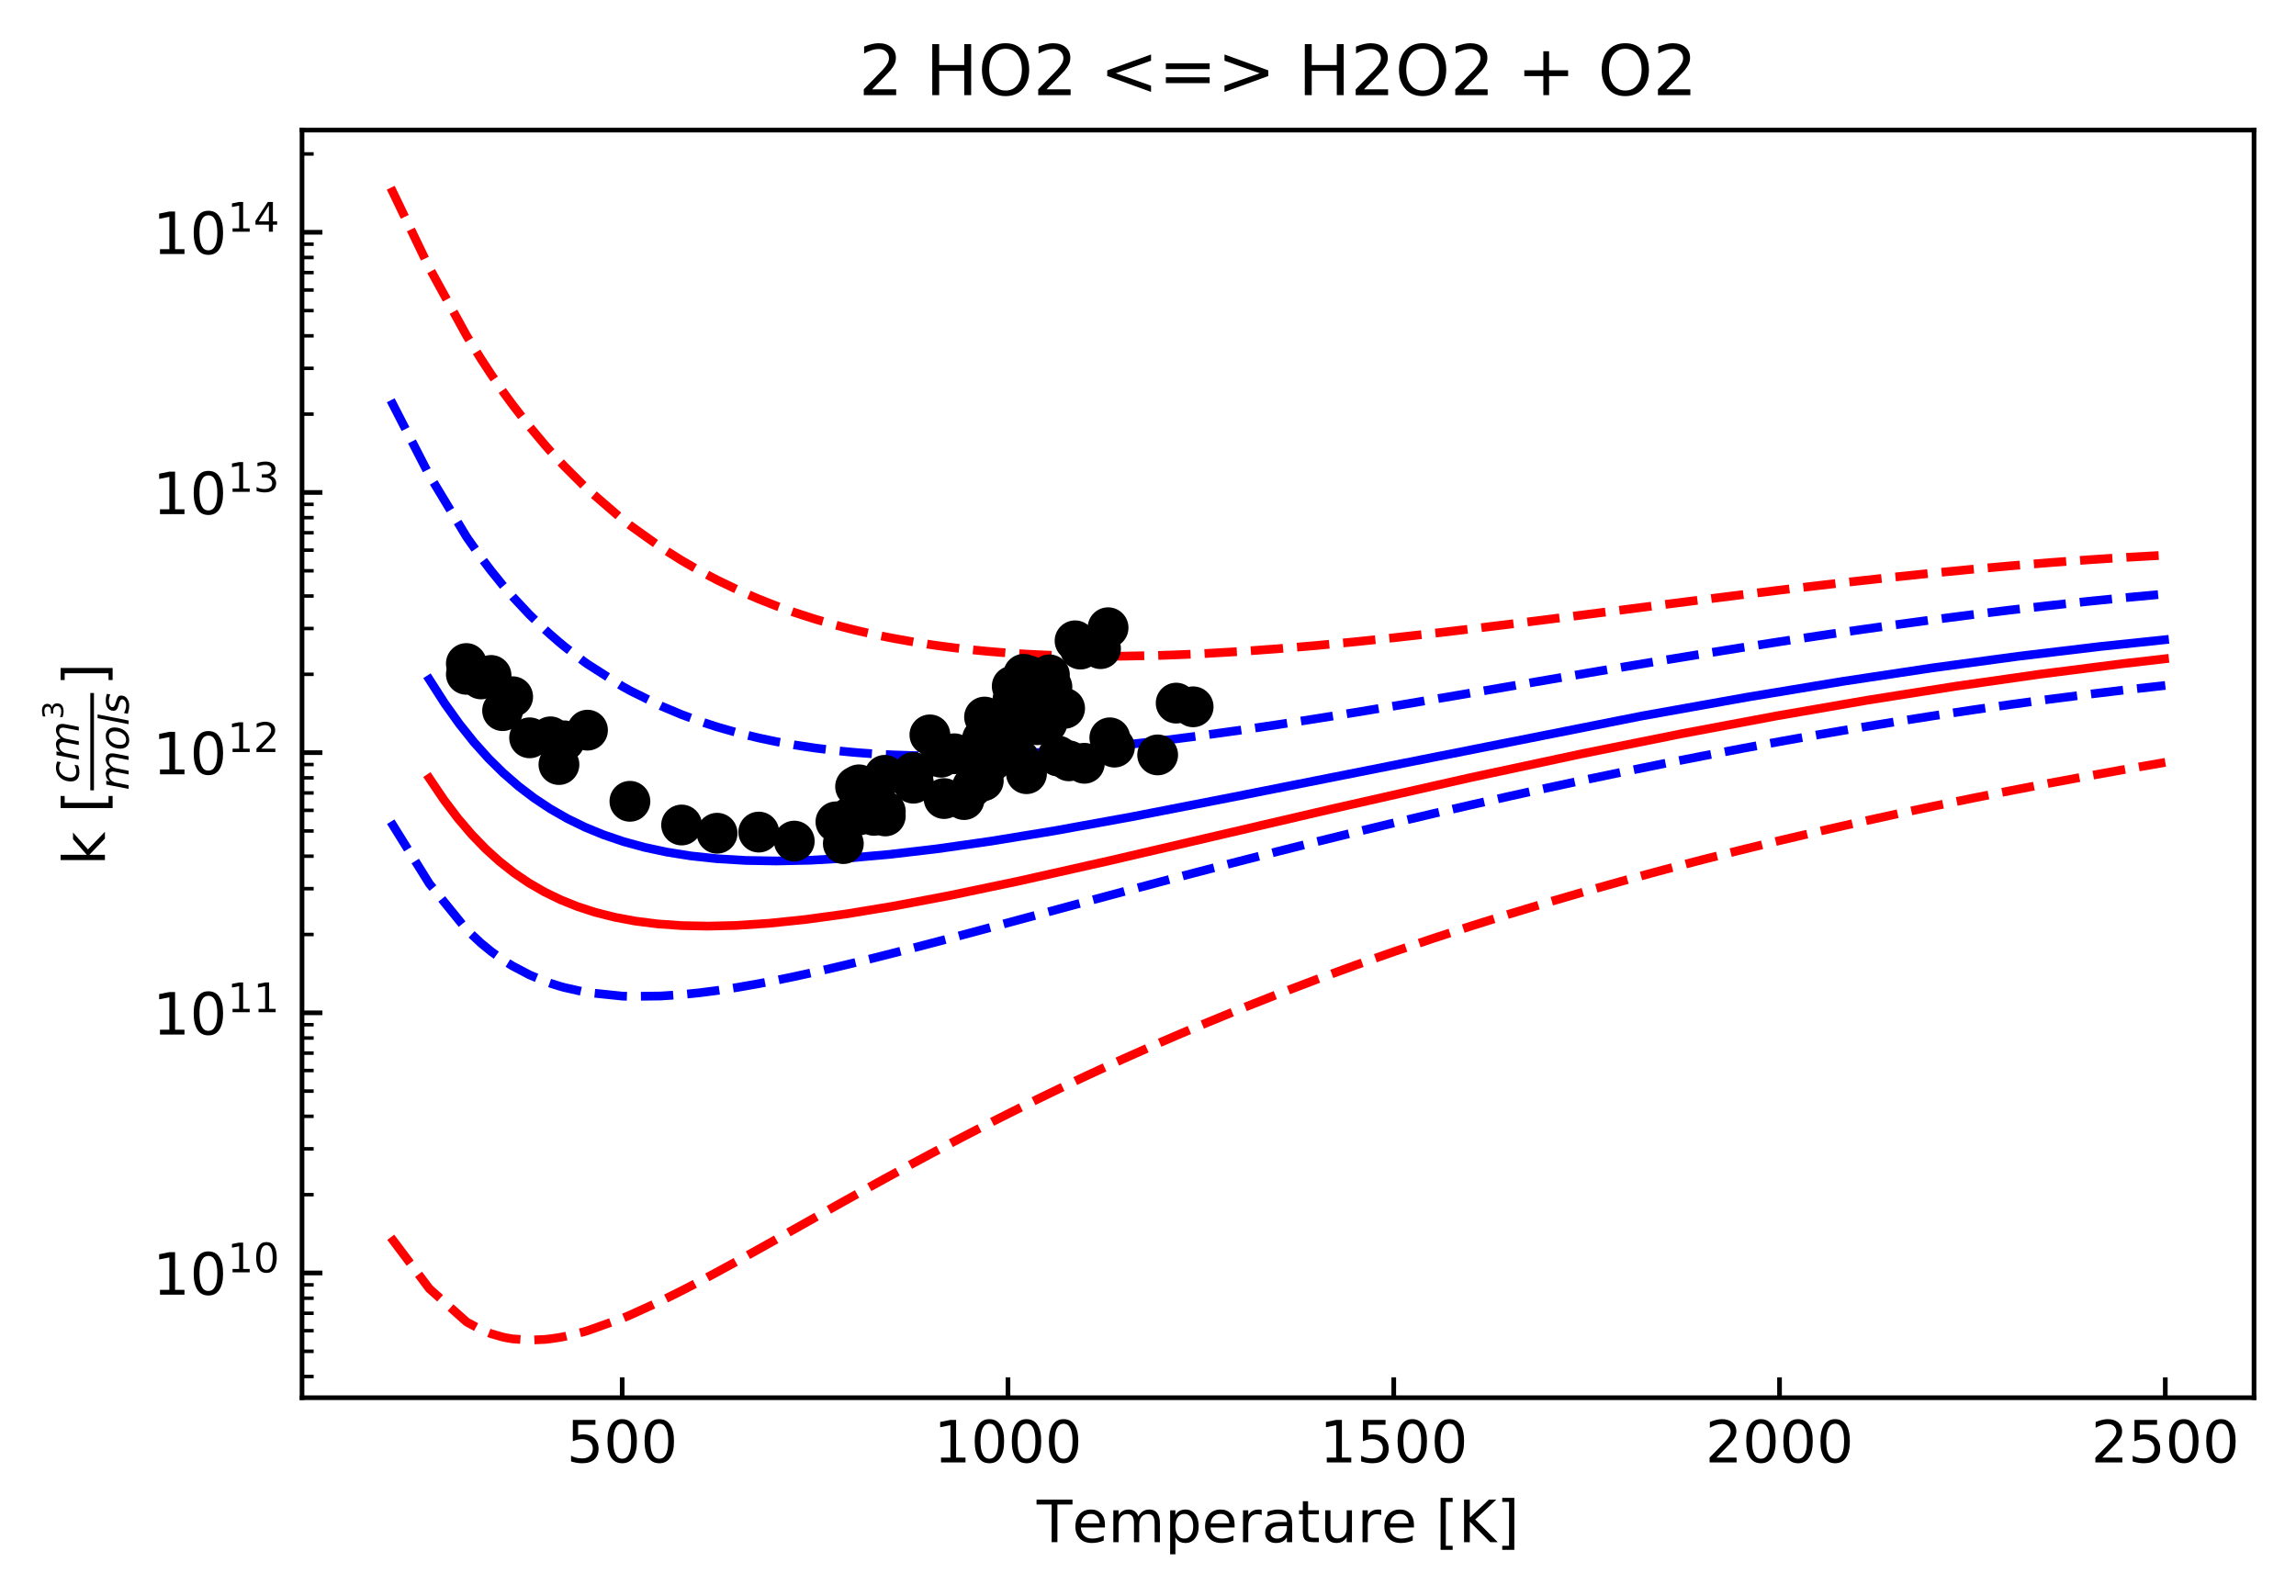 <?xml version="1.0" encoding="utf-8" standalone="no"?>
<!DOCTYPE svg PUBLIC "-//W3C//DTD SVG 1.1//EN"
  "http://www.w3.org/Graphics/SVG/1.1/DTD/svg11.dtd">
<!-- Created with matplotlib (https://matplotlib.org/) -->
<svg height="273.814pt" version="1.1" viewBox="0 0 393.8 273.814" width="393.8pt" xmlns="http://www.w3.org/2000/svg" xmlns:xlink="http://www.w3.org/1999/xlink">
 <defs>
  <style type="text/css">
*{stroke-linecap:butt;stroke-linejoin:round;}
  </style>
 </defs>
 <g id="figure_1">
  <g id="patch_1">
   <path d="M 0 273.814 
L 393.8 273.814 
L 393.8 0 
L 0 0 
z
" style="fill:#ffffff;"/>
  </g>
  <g id="axes_1">
   <g id="patch_2">
    <path d="M 51.8 239.758 
L 386.6 239.758 
L 386.6 22.318 
L 51.8 22.318 
z
" style="fill:#ffffff;"/>
   </g>
   <g id="matplotlib.axis_1">
    <g id="xtick_1">
     <g id="line2d_1">
      <defs>
       <path d="M 0 0 
L 0 -3.5 
" id="m69346025e3" style="stroke:#000000;stroke-width:0.8;"/>
      </defs>
      <g>
       <use style="stroke:#000000;stroke-width:0.8;" x="106.718" xlink:href="#m69346025e3" y="239.758"/>
      </g>
     </g>
     <g id="text_1">
      <!-- 500 -->
      <defs>
       <path d="M 10.797 72.906 
L 49.516 72.906 
L 49.516 64.594 
L 19.828 64.594 
L 19.828 46.734 
Q 21.969 47.469 24.109 47.828 
Q 26.266 48.188 28.422 48.188 
Q 40.625 48.188 47.75 41.5 
Q 54.891 34.812 54.891 23.391 
Q 54.891 11.625 47.562 5.094 
Q 40.234 -1.422 26.906 -1.422 
Q 22.312 -1.422 17.547 -0.641 
Q 12.797 0.141 7.719 1.703 
L 7.719 11.625 
Q 12.109 9.234 16.797 8.062 
Q 21.484 6.891 26.703 6.891 
Q 35.156 6.891 40.078 11.328 
Q 45.016 15.766 45.016 23.391 
Q 45.016 31 40.078 35.438 
Q 35.156 39.891 26.703 39.891 
Q 22.75 39.891 18.812 39.016 
Q 14.891 38.141 10.797 36.281 
z
" id="DejaVuSans-53"/>
       <path d="M 31.781 66.406 
Q 24.172 66.406 20.328 58.906 
Q 16.5 51.422 16.5 36.375 
Q 16.5 21.391 20.328 13.891 
Q 24.172 6.391 31.781 6.391 
Q 39.453 6.391 43.281 13.891 
Q 47.125 21.391 47.125 36.375 
Q 47.125 51.422 43.281 58.906 
Q 39.453 66.406 31.781 66.406 
z
M 31.781 74.219 
Q 44.047 74.219 50.516 64.516 
Q 56.984 54.828 56.984 36.375 
Q 56.984 17.969 50.516 8.266 
Q 44.047 -1.422 31.781 -1.422 
Q 19.531 -1.422 13.062 8.266 
Q 6.594 17.969 6.594 36.375 
Q 6.594 54.828 13.062 64.516 
Q 19.531 74.219 31.781 74.219 
z
" id="DejaVuSans-48"/>
      </defs>
      <g transform="translate(97.174 250.857)scale(0.1 -0.1)">
       <use xlink:href="#DejaVuSans-53"/>
       <use x="63.623" xlink:href="#DejaVuSans-48"/>
       <use x="127.246" xlink:href="#DejaVuSans-48"/>
      </g>
     </g>
    </g>
    <g id="xtick_2">
     <g id="line2d_2">
      <g>
       <use style="stroke:#000000;stroke-width:0.8;" x="172.884" xlink:href="#m69346025e3" y="239.758"/>
      </g>
     </g>
     <g id="text_2">
      <!-- 1000 -->
      <defs>
       <path d="M 12.406 8.297 
L 28.516 8.297 
L 28.516 63.922 
L 10.984 60.406 
L 10.984 69.391 
L 28.422 72.906 
L 38.281 72.906 
L 38.281 8.297 
L 54.391 8.297 
L 54.391 0 
L 12.406 0 
z
" id="DejaVuSans-49"/>
      </defs>
      <g transform="translate(160.159 250.857)scale(0.1 -0.1)">
       <use xlink:href="#DejaVuSans-49"/>
       <use x="63.623" xlink:href="#DejaVuSans-48"/>
       <use x="127.246" xlink:href="#DejaVuSans-48"/>
       <use x="190.869" xlink:href="#DejaVuSans-48"/>
      </g>
     </g>
    </g>
    <g id="xtick_3">
     <g id="line2d_3">
      <g>
       <use style="stroke:#000000;stroke-width:0.8;" x="239.05" xlink:href="#m69346025e3" y="239.758"/>
      </g>
     </g>
     <g id="text_3">
      <!-- 1500 -->
      <g transform="translate(226.325 250.857)scale(0.1 -0.1)">
       <use xlink:href="#DejaVuSans-49"/>
       <use x="63.623" xlink:href="#DejaVuSans-53"/>
       <use x="127.246" xlink:href="#DejaVuSans-48"/>
       <use x="190.869" xlink:href="#DejaVuSans-48"/>
      </g>
     </g>
    </g>
    <g id="xtick_4">
     <g id="line2d_4">
      <g>
       <use style="stroke:#000000;stroke-width:0.8;" x="305.216" xlink:href="#m69346025e3" y="239.758"/>
      </g>
     </g>
     <g id="text_4">
      <!-- 2000 -->
      <defs>
       <path d="M 19.188 8.297 
L 53.609 8.297 
L 53.609 0 
L 7.328 0 
L 7.328 8.297 
Q 12.938 14.109 22.625 23.891 
Q 32.328 33.688 34.812 36.531 
Q 39.547 41.844 41.422 45.531 
Q 43.312 49.219 43.312 52.781 
Q 43.312 58.594 39.234 62.25 
Q 35.156 65.922 28.609 65.922 
Q 23.969 65.922 18.812 64.312 
Q 13.672 62.703 7.812 59.422 
L 7.812 69.391 
Q 13.766 71.781 18.938 73 
Q 24.125 74.219 28.422 74.219 
Q 39.75 74.219 46.484 68.547 
Q 53.219 62.891 53.219 53.422 
Q 53.219 48.922 51.531 44.891 
Q 49.859 40.875 45.406 35.406 
Q 44.188 33.984 37.641 27.219 
Q 31.109 20.453 19.188 8.297 
z
" id="DejaVuSans-50"/>
      </defs>
      <g transform="translate(292.491 250.857)scale(0.1 -0.1)">
       <use xlink:href="#DejaVuSans-50"/>
       <use x="63.623" xlink:href="#DejaVuSans-48"/>
       <use x="127.246" xlink:href="#DejaVuSans-48"/>
       <use x="190.869" xlink:href="#DejaVuSans-48"/>
      </g>
     </g>
    </g>
    <g id="xtick_5">
     <g id="line2d_5">
      <g>
       <use style="stroke:#000000;stroke-width:0.8;" x="371.382" xlink:href="#m69346025e3" y="239.758"/>
      </g>
     </g>
     <g id="text_5">
      <!-- 2500 -->
      <g transform="translate(358.657 250.857)scale(0.1 -0.1)">
       <use xlink:href="#DejaVuSans-50"/>
       <use x="63.623" xlink:href="#DejaVuSans-53"/>
       <use x="127.246" xlink:href="#DejaVuSans-48"/>
       <use x="190.869" xlink:href="#DejaVuSans-48"/>
      </g>
     </g>
    </g>
    <g id="text_6">
     <!-- Temperature [K] -->
     <defs>
      <path d="M -0.297 72.906 
L 61.375 72.906 
L 61.375 64.594 
L 35.5 64.594 
L 35.5 0 
L 25.594 0 
L 25.594 64.594 
L -0.297 64.594 
z
" id="DejaVuSans-84"/>
      <path d="M 56.203 29.594 
L 56.203 25.203 
L 14.891 25.203 
Q 15.484 15.922 20.484 11.062 
Q 25.484 6.203 34.422 6.203 
Q 39.594 6.203 44.453 7.469 
Q 49.312 8.734 54.109 11.281 
L 54.109 2.781 
Q 49.266 0.734 44.188 -0.344 
Q 39.109 -1.422 33.891 -1.422 
Q 20.797 -1.422 13.156 6.188 
Q 5.516 13.812 5.516 26.812 
Q 5.516 40.234 12.766 48.109 
Q 20.016 56 32.328 56 
Q 43.359 56 49.781 48.891 
Q 56.203 41.797 56.203 29.594 
z
M 47.219 32.234 
Q 47.125 39.594 43.094 43.984 
Q 39.062 48.391 32.422 48.391 
Q 24.906 48.391 20.391 44.141 
Q 15.875 39.891 15.188 32.172 
z
" id="DejaVuSans-101"/>
      <path d="M 52 44.188 
Q 55.375 50.25 60.062 53.125 
Q 64.75 56 71.094 56 
Q 79.641 56 84.281 50.016 
Q 88.922 44.047 88.922 33.016 
L 88.922 0 
L 79.891 0 
L 79.891 32.719 
Q 79.891 40.578 77.094 44.375 
Q 74.312 48.188 68.609 48.188 
Q 61.625 48.188 57.562 43.547 
Q 53.516 38.922 53.516 30.906 
L 53.516 0 
L 44.484 0 
L 44.484 32.719 
Q 44.484 40.625 41.703 44.406 
Q 38.922 48.188 33.109 48.188 
Q 26.219 48.188 22.156 43.531 
Q 18.109 38.875 18.109 30.906 
L 18.109 0 
L 9.078 0 
L 9.078 54.688 
L 18.109 54.688 
L 18.109 46.188 
Q 21.188 51.219 25.484 53.609 
Q 29.781 56 35.688 56 
Q 41.656 56 45.828 52.969 
Q 50 49.953 52 44.188 
z
" id="DejaVuSans-109"/>
      <path d="M 18.109 8.203 
L 18.109 -20.797 
L 9.078 -20.797 
L 9.078 54.688 
L 18.109 54.688 
L 18.109 46.391 
Q 20.953 51.266 25.266 53.625 
Q 29.594 56 35.594 56 
Q 45.562 56 51.781 48.094 
Q 58.016 40.188 58.016 27.297 
Q 58.016 14.406 51.781 6.484 
Q 45.562 -1.422 35.594 -1.422 
Q 29.594 -1.422 25.266 0.953 
Q 20.953 3.328 18.109 8.203 
z
M 48.688 27.297 
Q 48.688 37.203 44.609 42.844 
Q 40.531 48.484 33.406 48.484 
Q 26.266 48.484 22.188 42.844 
Q 18.109 37.203 18.109 27.297 
Q 18.109 17.391 22.188 11.75 
Q 26.266 6.109 33.406 6.109 
Q 40.531 6.109 44.609 11.75 
Q 48.688 17.391 48.688 27.297 
z
" id="DejaVuSans-112"/>
      <path d="M 41.109 46.297 
Q 39.594 47.172 37.812 47.578 
Q 36.031 48 33.891 48 
Q 26.266 48 22.188 43.047 
Q 18.109 38.094 18.109 28.812 
L 18.109 0 
L 9.078 0 
L 9.078 54.688 
L 18.109 54.688 
L 18.109 46.188 
Q 20.953 51.172 25.484 53.578 
Q 30.031 56 36.531 56 
Q 37.453 56 38.578 55.875 
Q 39.703 55.766 41.062 55.516 
z
" id="DejaVuSans-114"/>
      <path d="M 34.281 27.484 
Q 23.391 27.484 19.188 25 
Q 14.984 22.516 14.984 16.5 
Q 14.984 11.719 18.141 8.906 
Q 21.297 6.109 26.703 6.109 
Q 34.188 6.109 38.703 11.406 
Q 43.219 16.703 43.219 25.484 
L 43.219 27.484 
z
M 52.203 31.203 
L 52.203 0 
L 43.219 0 
L 43.219 8.297 
Q 40.141 3.328 35.547 0.953 
Q 30.953 -1.422 24.312 -1.422 
Q 15.922 -1.422 10.953 3.297 
Q 6 8.016 6 15.922 
Q 6 25.141 12.172 29.828 
Q 18.359 34.516 30.609 34.516 
L 43.219 34.516 
L 43.219 35.406 
Q 43.219 41.609 39.141 45 
Q 35.062 48.391 27.688 48.391 
Q 23 48.391 18.547 47.266 
Q 14.109 46.141 10.016 43.891 
L 10.016 52.203 
Q 14.938 54.109 19.578 55.047 
Q 24.219 56 28.609 56 
Q 40.484 56 46.344 49.844 
Q 52.203 43.703 52.203 31.203 
z
" id="DejaVuSans-97"/>
      <path d="M 18.312 70.219 
L 18.312 54.688 
L 36.812 54.688 
L 36.812 47.703 
L 18.312 47.703 
L 18.312 18.016 
Q 18.312 11.328 20.141 9.422 
Q 21.969 7.516 27.594 7.516 
L 36.812 7.516 
L 36.812 0 
L 27.594 0 
Q 17.188 0 13.234 3.875 
Q 9.281 7.766 9.281 18.016 
L 9.281 47.703 
L 2.688 47.703 
L 2.688 54.688 
L 9.281 54.688 
L 9.281 70.219 
z
" id="DejaVuSans-116"/>
      <path d="M 8.5 21.578 
L 8.5 54.688 
L 17.484 54.688 
L 17.484 21.922 
Q 17.484 14.156 20.5 10.266 
Q 23.531 6.391 29.594 6.391 
Q 36.859 6.391 41.078 11.031 
Q 45.312 15.672 45.312 23.688 
L 45.312 54.688 
L 54.297 54.688 
L 54.297 0 
L 45.312 0 
L 45.312 8.406 
Q 42.047 3.422 37.719 1 
Q 33.406 -1.422 27.688 -1.422 
Q 18.266 -1.422 13.375 4.438 
Q 8.5 10.297 8.5 21.578 
z
M 31.109 56 
z
" id="DejaVuSans-117"/>
      <path id="DejaVuSans-32"/>
      <path d="M 8.594 75.984 
L 29.297 75.984 
L 29.297 69 
L 17.578 69 
L 17.578 -6.203 
L 29.297 -6.203 
L 29.297 -13.188 
L 8.594 -13.188 
z
" id="DejaVuSans-91"/>
      <path d="M 9.812 72.906 
L 19.672 72.906 
L 19.672 42.094 
L 52.391 72.906 
L 65.094 72.906 
L 28.906 38.922 
L 67.672 0 
L 54.688 0 
L 19.672 35.109 
L 19.672 0 
L 9.812 0 
z
" id="DejaVuSans-75"/>
      <path d="M 30.422 75.984 
L 30.422 -13.188 
L 9.719 -13.188 
L 9.719 -6.203 
L 21.391 -6.203 
L 21.391 69 
L 9.719 69 
L 9.719 75.984 
z
" id="DejaVuSans-93"/>
     </defs>
     <g transform="translate(177.813 264.535)scale(0.1 -0.1)">
      <use xlink:href="#DejaVuSans-84"/>
      <use x="60.818" xlink:href="#DejaVuSans-101"/>
      <use x="122.342" xlink:href="#DejaVuSans-109"/>
      <use x="219.754" xlink:href="#DejaVuSans-112"/>
      <use x="283.23" xlink:href="#DejaVuSans-101"/>
      <use x="344.754" xlink:href="#DejaVuSans-114"/>
      <use x="385.867" xlink:href="#DejaVuSans-97"/>
      <use x="447.146" xlink:href="#DejaVuSans-116"/>
      <use x="486.355" xlink:href="#DejaVuSans-117"/>
      <use x="549.734" xlink:href="#DejaVuSans-114"/>
      <use x="590.816" xlink:href="#DejaVuSans-101"/>
      <use x="652.34" xlink:href="#DejaVuSans-32"/>
      <use x="684.127" xlink:href="#DejaVuSans-91"/>
      <use x="723.141" xlink:href="#DejaVuSans-75"/>
      <use x="788.717" xlink:href="#DejaVuSans-93"/>
     </g>
    </g>
   </g>
   <g id="matplotlib.axis_2">
    <g id="ytick_1">
     <g id="line2d_6">
      <defs>
       <path d="M 0 0 
L 3.5 0 
" id="ma7924d8db3" style="stroke:#000000;stroke-width:0.8;"/>
      </defs>
      <g>
       <use style="stroke:#000000;stroke-width:0.8;" x="51.8" xlink:href="#ma7924d8db3" y="218.36"/>
      </g>
     </g>
     <g id="text_7">
      <!-- $\mathdefault{10^{10}}$ -->
      <g transform="translate(26.2 222.159)scale(0.1 -0.1)">
       <use transform="translate(0 0.766)" xlink:href="#DejaVuSans-49"/>
       <use transform="translate(63.623 0.766)" xlink:href="#DejaVuSans-48"/>
       <use transform="translate(128.203 39.047)scale(0.7)" xlink:href="#DejaVuSans-49"/>
       <use transform="translate(172.739 39.047)scale(0.7)" xlink:href="#DejaVuSans-48"/>
      </g>
     </g>
    </g>
    <g id="ytick_2">
     <g id="line2d_7">
      <g>
       <use style="stroke:#000000;stroke-width:0.8;" x="51.8" xlink:href="#ma7924d8db3" y="173.731"/>
      </g>
     </g>
     <g id="text_8">
      <!-- $\mathdefault{10^{11}}$ -->
      <g transform="translate(26.2 177.53)scale(0.1 -0.1)">
       <use transform="translate(0 0.684)" xlink:href="#DejaVuSans-49"/>
       <use transform="translate(63.623 0.684)" xlink:href="#DejaVuSans-48"/>
       <use transform="translate(128.203 38.966)scale(0.7)" xlink:href="#DejaVuSans-49"/>
       <use transform="translate(172.739 38.966)scale(0.7)" xlink:href="#DejaVuSans-49"/>
      </g>
     </g>
    </g>
    <g id="ytick_3">
     <g id="line2d_8">
      <g>
       <use style="stroke:#000000;stroke-width:0.8;" x="51.8" xlink:href="#ma7924d8db3" y="129.102"/>
      </g>
     </g>
     <g id="text_9">
      <!-- $\mathdefault{10^{12}}$ -->
      <g transform="translate(26.2 132.901)scale(0.1 -0.1)">
       <use transform="translate(0 0.766)" xlink:href="#DejaVuSans-49"/>
       <use transform="translate(63.623 0.766)" xlink:href="#DejaVuSans-48"/>
       <use transform="translate(128.203 39.047)scale(0.7)" xlink:href="#DejaVuSans-49"/>
       <use transform="translate(172.739 39.047)scale(0.7)" xlink:href="#DejaVuSans-50"/>
      </g>
     </g>
    </g>
    <g id="ytick_4">
     <g id="line2d_9">
      <g>
       <use style="stroke:#000000;stroke-width:0.8;" x="51.8" xlink:href="#ma7924d8db3" y="84.473"/>
      </g>
     </g>
     <g id="text_10">
      <!-- $\mathdefault{10^{13}}$ -->
      <defs>
       <path d="M 40.578 39.312 
Q 47.656 37.797 51.625 33 
Q 55.609 28.219 55.609 21.188 
Q 55.609 10.406 48.188 4.484 
Q 40.766 -1.422 27.094 -1.422 
Q 22.516 -1.422 17.656 -0.516 
Q 12.797 0.391 7.625 2.203 
L 7.625 11.719 
Q 11.719 9.328 16.594 8.109 
Q 21.484 6.891 26.812 6.891 
Q 36.078 6.891 40.938 10.547 
Q 45.797 14.203 45.797 21.188 
Q 45.797 27.641 41.281 31.266 
Q 36.766 34.906 28.719 34.906 
L 20.219 34.906 
L 20.219 43.016 
L 29.109 43.016 
Q 36.375 43.016 40.234 45.922 
Q 44.094 48.828 44.094 54.297 
Q 44.094 59.906 40.109 62.906 
Q 36.141 65.922 28.719 65.922 
Q 24.656 65.922 20.016 65.031 
Q 15.375 64.156 9.812 62.312 
L 9.812 71.094 
Q 15.438 72.656 20.344 73.438 
Q 25.25 74.219 29.594 74.219 
Q 40.828 74.219 47.359 69.109 
Q 53.906 64.016 53.906 55.328 
Q 53.906 49.266 50.438 45.094 
Q 46.969 40.922 40.578 39.312 
z
" id="DejaVuSans-51"/>
      </defs>
      <g transform="translate(26.2 88.272)scale(0.1 -0.1)">
       <use transform="translate(0 0.766)" xlink:href="#DejaVuSans-49"/>
       <use transform="translate(63.623 0.766)" xlink:href="#DejaVuSans-48"/>
       <use transform="translate(128.203 39.047)scale(0.7)" xlink:href="#DejaVuSans-49"/>
       <use transform="translate(172.739 39.047)scale(0.7)" xlink:href="#DejaVuSans-51"/>
      </g>
     </g>
    </g>
    <g id="ytick_5">
     <g id="line2d_10">
      <g>
       <use style="stroke:#000000;stroke-width:0.8;" x="51.8" xlink:href="#ma7924d8db3" y="39.844"/>
      </g>
     </g>
     <g id="text_11">
      <!-- $\mathdefault{10^{14}}$ -->
      <defs>
       <path d="M 37.797 64.312 
L 12.891 25.391 
L 37.797 25.391 
z
M 35.203 72.906 
L 47.609 72.906 
L 47.609 25.391 
L 58.016 25.391 
L 58.016 17.188 
L 47.609 17.188 
L 47.609 0 
L 37.797 0 
L 37.797 17.188 
L 4.891 17.188 
L 4.891 26.703 
z
" id="DejaVuSans-52"/>
      </defs>
      <g transform="translate(26.2 43.643)scale(0.1 -0.1)">
       <use transform="translate(0 0.684)" xlink:href="#DejaVuSans-49"/>
       <use transform="translate(63.623 0.684)" xlink:href="#DejaVuSans-48"/>
       <use transform="translate(128.203 38.966)scale(0.7)" xlink:href="#DejaVuSans-49"/>
       <use transform="translate(172.739 38.966)scale(0.7)" xlink:href="#DejaVuSans-52"/>
      </g>
     </g>
    </g>
    <g id="ytick_6">
     <g id="line2d_11">
      <defs>
       <path d="M 0 0 
L 2 0 
" id="m7249f2cb21" style="stroke:#000000;stroke-width:0.6;"/>
      </defs>
      <g>
       <use style="stroke:#000000;stroke-width:0.6;" x="51.8" xlink:href="#m7249f2cb21" y="236.12"/>
      </g>
     </g>
    </g>
    <g id="ytick_7">
     <g id="line2d_12">
      <g>
       <use style="stroke:#000000;stroke-width:0.6;" x="51.8" xlink:href="#m7249f2cb21" y="231.795"/>
      </g>
     </g>
    </g>
    <g id="ytick_8">
     <g id="line2d_13">
      <g>
       <use style="stroke:#000000;stroke-width:0.6;" x="51.8" xlink:href="#m7249f2cb21" y="228.261"/>
      </g>
     </g>
    </g>
    <g id="ytick_9">
     <g id="line2d_14">
      <g>
       <use style="stroke:#000000;stroke-width:0.6;" x="51.8" xlink:href="#m7249f2cb21" y="225.273"/>
      </g>
     </g>
    </g>
    <g id="ytick_10">
     <g id="line2d_15">
      <g>
       <use style="stroke:#000000;stroke-width:0.6;" x="51.8" xlink:href="#m7249f2cb21" y="222.685"/>
      </g>
     </g>
    </g>
    <g id="ytick_11">
     <g id="line2d_16">
      <g>
       <use style="stroke:#000000;stroke-width:0.6;" x="51.8" xlink:href="#m7249f2cb21" y="220.402"/>
      </g>
     </g>
    </g>
    <g id="ytick_12">
     <g id="line2d_17">
      <g>
       <use style="stroke:#000000;stroke-width:0.6;" x="51.8" xlink:href="#m7249f2cb21" y="204.925"/>
      </g>
     </g>
    </g>
    <g id="ytick_13">
     <g id="line2d_18">
      <g>
       <use style="stroke:#000000;stroke-width:0.6;" x="51.8" xlink:href="#m7249f2cb21" y="197.067"/>
      </g>
     </g>
    </g>
    <g id="ytick_14">
     <g id="line2d_19">
      <g>
       <use style="stroke:#000000;stroke-width:0.6;" x="51.8" xlink:href="#m7249f2cb21" y="191.491"/>
      </g>
     </g>
    </g>
    <g id="ytick_15">
     <g id="line2d_20">
      <g>
       <use style="stroke:#000000;stroke-width:0.6;" x="51.8" xlink:href="#m7249f2cb21" y="187.166"/>
      </g>
     </g>
    </g>
    <g id="ytick_16">
     <g id="line2d_21">
      <g>
       <use style="stroke:#000000;stroke-width:0.6;" x="51.8" xlink:href="#m7249f2cb21" y="183.632"/>
      </g>
     </g>
    </g>
    <g id="ytick_17">
     <g id="line2d_22">
      <g>
       <use style="stroke:#000000;stroke-width:0.6;" x="51.8" xlink:href="#m7249f2cb21" y="180.644"/>
      </g>
     </g>
    </g>
    <g id="ytick_18">
     <g id="line2d_23">
      <g>
       <use style="stroke:#000000;stroke-width:0.6;" x="51.8" xlink:href="#m7249f2cb21" y="178.056"/>
      </g>
     </g>
    </g>
    <g id="ytick_19">
     <g id="line2d_24">
      <g>
       <use style="stroke:#000000;stroke-width:0.6;" x="51.8" xlink:href="#m7249f2cb21" y="175.773"/>
      </g>
     </g>
    </g>
    <g id="ytick_20">
     <g id="line2d_25">
      <g>
       <use style="stroke:#000000;stroke-width:0.6;" x="51.8" xlink:href="#m7249f2cb21" y="160.297"/>
      </g>
     </g>
    </g>
    <g id="ytick_21">
     <g id="line2d_26">
      <g>
       <use style="stroke:#000000;stroke-width:0.6;" x="51.8" xlink:href="#m7249f2cb21" y="152.438"/>
      </g>
     </g>
    </g>
    <g id="ytick_22">
     <g id="line2d_27">
      <g>
       <use style="stroke:#000000;stroke-width:0.6;" x="51.8" xlink:href="#m7249f2cb21" y="146.862"/>
      </g>
     </g>
    </g>
    <g id="ytick_23">
     <g id="line2d_28">
      <g>
       <use style="stroke:#000000;stroke-width:0.6;" x="51.8" xlink:href="#m7249f2cb21" y="142.537"/>
      </g>
     </g>
    </g>
    <g id="ytick_24">
     <g id="line2d_29">
      <g>
       <use style="stroke:#000000;stroke-width:0.6;" x="51.8" xlink:href="#m7249f2cb21" y="139.003"/>
      </g>
     </g>
    </g>
    <g id="ytick_25">
     <g id="line2d_30">
      <g>
       <use style="stroke:#000000;stroke-width:0.6;" x="51.8" xlink:href="#m7249f2cb21" y="136.015"/>
      </g>
     </g>
    </g>
    <g id="ytick_26">
     <g id="line2d_31">
      <g>
       <use style="stroke:#000000;stroke-width:0.6;" x="51.8" xlink:href="#m7249f2cb21" y="133.427"/>
      </g>
     </g>
    </g>
    <g id="ytick_27">
     <g id="line2d_32">
      <g>
       <use style="stroke:#000000;stroke-width:0.6;" x="51.8" xlink:href="#m7249f2cb21" y="131.144"/>
      </g>
     </g>
    </g>
    <g id="ytick_28">
     <g id="line2d_33">
      <g>
       <use style="stroke:#000000;stroke-width:0.6;" x="51.8" xlink:href="#m7249f2cb21" y="115.668"/>
      </g>
     </g>
    </g>
    <g id="ytick_29">
     <g id="line2d_34">
      <g>
       <use style="stroke:#000000;stroke-width:0.6;" x="51.8" xlink:href="#m7249f2cb21" y="107.809"/>
      </g>
     </g>
    </g>
    <g id="ytick_30">
     <g id="line2d_35">
      <g>
       <use style="stroke:#000000;stroke-width:0.6;" x="51.8" xlink:href="#m7249f2cb21" y="102.233"/>
      </g>
     </g>
    </g>
    <g id="ytick_31">
     <g id="line2d_36">
      <g>
       <use style="stroke:#000000;stroke-width:0.6;" x="51.8" xlink:href="#m7249f2cb21" y="97.908"/>
      </g>
     </g>
    </g>
    <g id="ytick_32">
     <g id="line2d_37">
      <g>
       <use style="stroke:#000000;stroke-width:0.6;" x="51.8" xlink:href="#m7249f2cb21" y="94.374"/>
      </g>
     </g>
    </g>
    <g id="ytick_33">
     <g id="line2d_38">
      <g>
       <use style="stroke:#000000;stroke-width:0.6;" x="51.8" xlink:href="#m7249f2cb21" y="91.386"/>
      </g>
     </g>
    </g>
    <g id="ytick_34">
     <g id="line2d_39">
      <g>
       <use style="stroke:#000000;stroke-width:0.6;" x="51.8" xlink:href="#m7249f2cb21" y="88.798"/>
      </g>
     </g>
    </g>
    <g id="ytick_35">
     <g id="line2d_40">
      <g>
       <use style="stroke:#000000;stroke-width:0.6;" x="51.8" xlink:href="#m7249f2cb21" y="86.515"/>
      </g>
     </g>
    </g>
    <g id="ytick_36">
     <g id="line2d_41">
      <g>
       <use style="stroke:#000000;stroke-width:0.6;" x="51.8" xlink:href="#m7249f2cb21" y="71.039"/>
      </g>
     </g>
    </g>
    <g id="ytick_37">
     <g id="line2d_42">
      <g>
       <use style="stroke:#000000;stroke-width:0.6;" x="51.8" xlink:href="#m7249f2cb21" y="63.18"/>
      </g>
     </g>
    </g>
    <g id="ytick_38">
     <g id="line2d_43">
      <g>
       <use style="stroke:#000000;stroke-width:0.6;" x="51.8" xlink:href="#m7249f2cb21" y="57.604"/>
      </g>
     </g>
    </g>
    <g id="ytick_39">
     <g id="line2d_44">
      <g>
       <use style="stroke:#000000;stroke-width:0.6;" x="51.8" xlink:href="#m7249f2cb21" y="53.279"/>
      </g>
     </g>
    </g>
    <g id="ytick_40">
     <g id="line2d_45">
      <g>
       <use style="stroke:#000000;stroke-width:0.6;" x="51.8" xlink:href="#m7249f2cb21" y="49.745"/>
      </g>
     </g>
    </g>
    <g id="ytick_41">
     <g id="line2d_46">
      <g>
       <use style="stroke:#000000;stroke-width:0.6;" x="51.8" xlink:href="#m7249f2cb21" y="46.757"/>
      </g>
     </g>
    </g>
    <g id="ytick_42">
     <g id="line2d_47">
      <g>
       <use style="stroke:#000000;stroke-width:0.6;" x="51.8" xlink:href="#m7249f2cb21" y="44.169"/>
      </g>
     </g>
    </g>
    <g id="ytick_43">
     <g id="line2d_48">
      <g>
       <use style="stroke:#000000;stroke-width:0.6;" x="51.8" xlink:href="#m7249f2cb21" y="41.886"/>
      </g>
     </g>
    </g>
    <g id="ytick_44">
     <g id="line2d_49">
      <g>
       <use style="stroke:#000000;stroke-width:0.6;" x="51.8" xlink:href="#m7249f2cb21" y="26.41"/>
      </g>
     </g>
    </g>
    <g id="text_12">
     <!-- k [$\frac{cm^3}{{mol s}}$] -->
     <defs>
      <path d="M 9.078 75.984 
L 18.109 75.984 
L 18.109 31.109 
L 44.922 54.688 
L 56.391 54.688 
L 27.391 29.109 
L 57.625 0 
L 45.906 0 
L 18.109 26.703 
L 18.109 0 
L 9.078 0 
z
" id="DejaVuSans-107"/>
      <path d="M 53.609 52.594 
L 51.812 43.703 
Q 48.578 46.047 44.938 47.219 
Q 41.312 48.391 37.406 48.391 
Q 33.109 48.391 29.219 46.875 
Q 25.344 45.359 22.703 42.578 
Q 18.5 38.328 16.203 32.609 
Q 13.922 26.906 13.922 20.797 
Q 13.922 13.422 17.609 9.812 
Q 21.297 6.203 28.812 6.203 
Q 32.516 6.203 36.688 7.328 
Q 40.875 8.453 45.406 10.688 
L 43.703 1.812 
Q 39.797 0.203 35.672 -0.609 
Q 31.547 -1.422 27.203 -1.422 
Q 16.312 -1.422 10.453 4.016 
Q 4.594 9.469 4.594 19.578 
Q 4.594 28.078 7.641 35.234 
Q 10.688 42.391 16.703 48.094 
Q 20.797 52 26.312 54 
Q 31.844 56 38.375 56 
Q 42.188 56 45.938 55.141 
Q 49.703 54.297 53.609 52.594 
z
" id="DejaVuSans-Oblique-99"/>
      <path d="M 89.797 33.016 
L 83.406 0 
L 74.422 0 
L 80.719 32.719 
Q 81.109 34.812 81.297 36.328 
Q 81.5 37.844 81.5 38.922 
Q 81.5 43.312 79.047 45.75 
Q 76.609 48.188 72.219 48.188 
Q 65.672 48.188 60.547 43.281 
Q 55.422 38.375 53.906 30.516 
L 47.906 0 
L 38.922 0 
L 45.312 32.719 
Q 45.703 34.516 45.891 36.047 
Q 46.094 37.594 46.094 38.812 
Q 46.094 43.266 43.656 45.719 
Q 41.219 48.188 36.922 48.188 
Q 30.281 48.188 25.141 43.281 
Q 20.016 38.375 18.5 30.516 
L 12.5 0 
L 3.516 0 
L 14.203 54.688 
L 23.188 54.688 
L 21.484 46.188 
Q 25.141 50.984 30.047 53.484 
Q 34.969 56 40.578 56 
Q 46.531 56 50.359 52.875 
Q 54.203 49.75 54.984 44.188 
Q 59.078 49.953 64.469 52.969 
Q 69.875 56 75.875 56 
Q 82.906 56 86.734 51.953 
Q 90.578 47.906 90.578 40.484 
Q 90.578 38.875 90.375 36.938 
Q 90.188 35.016 89.797 33.016 
z
" id="DejaVuSans-Oblique-109"/>
      <path d="M 25.391 -1.422 
Q 15.766 -1.422 10.172 4.516 
Q 4.594 10.453 4.594 20.703 
Q 4.594 26.656 6.516 32.828 
Q 8.453 39.016 11.531 43.219 
Q 16.359 49.75 22.312 52.875 
Q 28.266 56 35.797 56 
Q 45.125 56 50.859 50.188 
Q 56.594 44.391 56.594 35.016 
Q 56.594 28.516 54.688 22.062 
Q 52.781 15.625 49.703 11.375 
Q 44.922 4.828 38.969 1.703 
Q 33.016 -1.422 25.391 -1.422 
z
M 13.922 21 
Q 13.922 13.578 17.016 9.891 
Q 20.125 6.203 26.422 6.203 
Q 35.453 6.203 41.375 14.078 
Q 47.312 21.969 47.312 34.078 
Q 47.312 41.156 44.141 44.766 
Q 40.969 48.391 34.812 48.391 
Q 29.734 48.391 25.781 46.016 
Q 21.828 43.656 18.703 38.812 
Q 16.406 35.203 15.156 30.562 
Q 13.922 25.922 13.922 21 
z
" id="DejaVuSans-Oblique-111"/>
      <path d="M 18.312 75.984 
L 27.297 75.984 
L 12.5 0 
L 3.516 0 
z
" id="DejaVuSans-Oblique-108"/>
      <path d="M 50 53.078 
L 48.297 44.578 
Q 44.734 46.531 40.766 47.5 
Q 36.812 48.484 32.625 48.484 
Q 25.531 48.484 21.453 46.062 
Q 17.391 43.656 17.391 39.5 
Q 17.391 34.672 26.859 32.078 
Q 27.594 31.891 27.938 31.781 
L 30.812 30.906 
Q 39.797 28.422 42.797 25.688 
Q 45.797 22.953 45.797 18.219 
Q 45.797 9.516 38.891 4.047 
Q 31.984 -1.422 20.797 -1.422 
Q 16.453 -1.422 11.672 -0.578 
Q 6.891 0.25 1.125 2 
L 2.875 11.281 
Q 7.812 8.734 12.594 7.422 
Q 17.391 6.109 21.781 6.109 
Q 28.375 6.109 32.5 8.938 
Q 36.625 11.766 36.625 16.109 
Q 36.625 20.797 25.781 23.688 
L 24.859 23.922 
L 21.781 24.703 
Q 14.938 26.516 11.766 29.469 
Q 8.594 32.422 8.594 37.016 
Q 8.594 45.75 15.156 50.875 
Q 21.734 56 33.016 56 
Q 37.453 56 41.672 55.266 
Q 45.906 54.547 50 53.078 
z
" id="DejaVuSans-Oblique-115"/>
     </defs>
     <g transform="translate(18 148.438)rotate(-90)scale(0.1 -0.1)">
      <use transform="translate(0 0.044)" xlink:href="#DejaVuSans-107"/>
      <use transform="translate(57.91 0.044)" xlink:href="#DejaVuSans-32"/>
      <use transform="translate(89.697 0.044)" xlink:href="#DejaVuSans-91"/>
      <use transform="translate(140.711 44.836)scale(0.7)" xlink:href="#DejaVuSans-Oblique-99"/>
      <use transform="translate(179.197 44.836)scale(0.7)" xlink:href="#DejaVuSans-Oblique-109"/>
      <use transform="translate(250.641 71.633)scale(0.49)" xlink:href="#DejaVuSans-51"/>
      <use transform="translate(128.711 -40.598)scale(0.7)" xlink:href="#DejaVuSans-Oblique-109"/>
      <use transform="translate(196.899 -40.598)scale(0.7)" xlink:href="#DejaVuSans-Oblique-111"/>
      <use transform="translate(239.727 -40.598)scale(0.7)" xlink:href="#DejaVuSans-Oblique-108"/>
      <use transform="translate(259.175 -40.598)scale(0.7)" xlink:href="#DejaVuSans-Oblique-115"/>
      <use transform="translate(308.145 0.044)" xlink:href="#DejaVuSans-93"/>
      <path d="M 128.711 18.841 
L 128.711 25.091 
L 295.645 25.091 
L 295.645 18.841 
L 128.711 18.841 
z
"/>
     </g>
    </g>
   </g>
   <g id="line2d_50">
    <path clip-path="url(#paa574d94d4)" d="M 73.635 116.548 
L 76.281 120.668 
L 78.796 124.188 
L 81.31 127.334 
L 83.824 130.131 
L 86.339 132.609 
L 88.985 134.907 
L 91.632 136.919 
L 94.411 138.759 
L 97.322 140.422 
L 100.366 141.904 
L 103.542 143.207 
L 106.982 144.373 
L 110.555 145.35 
L 114.393 146.169 
L 118.495 146.818 
L 122.995 147.301 
L 127.891 147.595 
L 133.184 147.686 
L 139.007 147.558 
L 145.491 147.187 
L 152.637 146.55 
L 160.709 145.604 
L 169.972 144.288 
L 180.824 142.515 
L 194.057 140.117 
L 211.657 136.685 
L 281.661 122.804 
L 299.658 119.588 
L 316.067 116.879 
L 331.418 114.568 
L 346.106 112.581 
L 360.134 110.906 
L 371.249 109.743 
L 371.249 109.743 
" style="fill:none;stroke:#0000ff;stroke-linecap:square;stroke-width:1.5;"/>
   </g>
   <g id="line2d_51">
    <path clip-path="url(#paa574d94d4)" d="M 67.018 68.656 
L 73.635 81.522 
L 79.987 92.034 
L 79.987 92.034 
L 80.251 92.426 
L 82.501 95.617 
L 84.221 97.893 
L 86.206 100.352 
L 86.868 101.133 
L 87.927 102.346 
L 90.838 105.454 
L 93.485 108.011 
L 94.411 108.85 
L 95.867 110.114 
L 96.793 110.885 
L 100.101 113.438 
L 100.763 113.913 
L 106.718 117.716 
L 108.041 118.456 
L 113.334 121.079 
L 116.907 122.577 
L 119.951 123.7 
L 122.995 124.695 
L 126.568 125.714 
L 130.141 126.587 
L 133.184 127.225 
L 136.228 127.775 
L 139.801 128.315 
L 143.374 128.753 
L 144.644 128.885 
L 145.685 128.985 
L 146.417 129.051 
L 146.746 129.079 
L 147.327 129.127 
L 147.327 129.127 
L 149.888 129.313 
L 151.755 129.422 
L 151.846 129.426 
L 151.846 129.426 
L 153.034 129.484 
L 156.665 129.61 
L 156.665 129.61 
L 159.493 129.659 
L 159.651 129.66 
L 161.385 129.668 
L 161.921 129.668 
L 163.67 129.657 
L 165.355 129.634 
L 166.267 129.616 
L 166.797 129.603 
L 167.558 129.584 
L 168.508 129.556 
L 168.517 129.556 
L 168.649 129.552 
L 168.869 129.545 
L 170.207 129.497 
L 170.207 129.497 
L 170.207 129.497 
L 170.33 129.492 
L 171.574 129.442 
L 171.825 129.431 
L 172.713 129.39 
L 172.884 129.381 
L 173.614 129.345 
L 173.743 129.339 
L 174.526 129.297 
L 174.869 129.278 
L 175.584 129.238 
L 176.06 129.21 
L 176.524 129.182 
L 176.66 129.173 
L 177.204 129.139 
L 177.89 129.095 
L 178.444 129.058 
L 179.5 128.985 
L 179.565 128.98 
L 179.991 128.949 
L 180.419 128.918 
L 181.485 128.837 
L 182.598 128.749 
L 183.338 128.689 
L 184.391 128.6 
L 185.304 128.521 
L 185.985 128.46 
L 186.117 128.448 
L 188.756 128.199 
L 190.052 128.071 
L 190.352 128.04 
L 191.146 127.959 
L 192.734 127.792 
L 198.556 127.129 
L 199.35 127.033 
L 201.732 126.738 
L 204.643 126.364 
L 205.967 126.189 
L 212.583 125.272 
L 219.2 124.295 
L 225.817 123.27 
L 232.433 122.207 
L 239.05 121.114 
L 245.666 120.001 
L 252.283 118.874 
L 258.9 117.74 
L 265.516 116.606 
L 272.133 115.477 
L 278.749 114.359 
L 285.366 113.256 
L 291.983 112.173 
L 298.599 111.113 
L 305.216 110.08 
L 305.216 110.08 
L 311.832 109.078 
L 318.449 108.109 
L 325.066 107.178 
L 331.682 106.285 
L 338.299 105.435 
L 344.915 104.628 
L 351.532 103.868 
L 358.149 103.156 
L 364.765 102.494 
L 371.382 101.883 
L 371.382 101.883 
" style="fill:none;stroke:#0000ff;stroke-dasharray:5.55,2.4;stroke-dashoffset:0;stroke-width:1.5;"/>
   </g>
   <g id="line2d_52">
    <path clip-path="url(#paa574d94d4)" d="M 67.018 140.953 
L 73.635 151.575 
L 79.987 159.413 
L 79.987 159.413 
L 80.251 159.681 
L 82.501 161.784 
L 84.221 163.193 
L 86.206 164.621 
L 86.868 165.053 
L 87.927 165.702 
L 90.838 167.234 
L 93.485 168.339 
L 94.411 168.669 
L 95.867 169.131 
L 96.793 169.392 
L 100.101 170.132 
L 100.763 170.247 
L 106.718 170.867 
L 108.041 170.916 
L 113.334 170.851 
L 116.907 170.608 
L 119.951 170.298 
L 122.995 169.907 
L 126.568 169.36 
L 130.141 168.733 
L 133.184 168.146 
L 136.228 167.517 
L 139.801 166.734 
L 143.374 165.911 
L 144.644 165.609 
L 145.685 165.36 
L 146.417 165.183 
L 146.746 165.103 
L 147.327 164.961 
L 147.327 164.961 
L 149.888 164.328 
L 151.755 163.858 
L 151.846 163.835 
L 151.846 163.835 
L 153.034 163.534 
L 156.665 162.599 
L 156.665 162.599 
L 159.493 161.861 
L 159.651 161.819 
L 161.385 161.362 
L 161.921 161.221 
L 163.67 160.757 
L 165.355 160.308 
L 166.267 160.064 
L 166.797 159.923 
L 167.558 159.719 
L 168.508 159.464 
L 168.517 159.461 
L 168.649 159.426 
L 168.869 159.367 
L 170.207 159.007 
L 170.207 159.007 
L 170.207 159.007 
L 170.33 158.974 
L 171.574 158.639 
L 171.825 158.572 
L 172.713 158.332 
L 172.884 158.286 
L 173.614 158.089 
L 173.743 158.054 
L 174.526 157.843 
L 174.869 157.75 
L 175.584 157.557 
L 176.06 157.429 
L 176.524 157.303 
L 176.66 157.267 
L 177.204 157.12 
L 177.89 156.934 
L 178.444 156.785 
L 179.5 156.499 
L 179.565 156.482 
L 179.991 156.367 
L 180.419 156.251 
L 181.485 155.963 
L 182.598 155.663 
L 183.338 155.463 
L 184.391 155.179 
L 185.304 154.933 
L 185.985 154.75 
L 186.117 154.714 
L 188.756 154.005 
L 190.052 153.657 
L 190.352 153.576 
L 191.146 153.364 
L 192.734 152.939 
L 198.556 151.39 
L 199.35 151.18 
L 201.732 150.551 
L 204.643 149.787 
L 205.967 149.441 
L 212.583 147.727 
L 219.2 146.04 
L 225.817 144.382 
L 232.433 142.755 
L 239.05 141.161 
L 245.666 139.6 
L 252.283 138.073 
L 258.9 136.582 
L 265.516 135.127 
L 272.133 133.71 
L 278.749 132.33 
L 285.366 130.989 
L 291.983 129.689 
L 298.599 128.428 
L 305.216 127.21 
L 305.216 127.21 
L 311.832 126.034 
L 318.449 124.903 
L 325.066 123.816 
L 331.682 122.775 
L 338.299 121.782 
L 344.915 120.838 
L 351.532 119.944 
L 358.149 119.101 
L 364.765 118.312 
L 371.382 117.577 
L 371.382 117.577 
" style="fill:none;stroke:#0000ff;stroke-dasharray:5.55,2.4;stroke-dashoffset:0;stroke-width:1.5;"/>
   </g>
   <g id="line2d_53">
    <path clip-path="url(#paa574d94d4)" d="M 73.635 133.494 
L 76.149 137.212 
L 78.531 140.36 
L 80.913 143.153 
L 83.295 145.613 
L 85.677 147.769 
L 88.191 149.747 
L 90.706 151.45 
L 93.352 152.981 
L 96.131 154.333 
L 99.043 155.503 
L 102.086 156.492 
L 105.394 157.33 
L 108.967 157.998 
L 112.805 158.482 
L 116.907 158.772 
L 121.407 158.865 
L 126.303 158.744 
L 131.861 158.377 
L 138.08 157.734 
L 145.094 156.78 
L 153.166 155.451 
L 162.694 153.651 
L 174.472 151.19 
L 190.352 147.627 
L 228.463 138.751 
L 252.018 133.428 
L 271.074 129.347 
L 288.41 125.859 
L 304.686 122.807 
L 320.302 120.104 
L 335.388 117.719 
L 349.944 115.639 
L 364.236 113.822 
L 371.249 113.015 
L 371.249 113.015 
" style="fill:none;stroke:#ff0000;stroke-linecap:square;stroke-width:1.5;"/>
   </g>
   <g id="line2d_54">
    <path clip-path="url(#paa574d94d4)" d="M 67.018 32.202 
L 73.635 45.939 
L 79.987 57.502 
L 79.987 57.502 
L 80.251 57.944 
L 82.501 61.57 
L 84.221 64.196 
L 86.206 67.072 
L 86.868 67.996 
L 87.927 69.438 
L 90.838 73.192 
L 93.485 76.348 
L 94.411 77.398 
L 95.867 78.995 
L 96.793 79.978 
L 100.101 83.289 
L 100.763 83.915 
L 106.718 89.066 
L 108.041 90.1 
L 113.334 93.879 
L 116.907 96.134 
L 119.951 97.885 
L 122.995 99.492 
L 126.568 101.209 
L 130.141 102.758 
L 133.184 103.954 
L 136.228 105.045 
L 139.801 106.2 
L 143.374 107.231 
L 144.644 107.569 
L 145.685 107.836 
L 146.417 108.017 
L 146.746 108.098 
L 147.327 108.237 
L 147.327 108.237 
L 149.888 108.818 
L 151.755 109.209 
L 151.846 109.228 
L 151.846 109.228 
L 153.034 109.462 
L 156.665 110.113 
L 156.665 110.113 
L 159.493 110.558 
L 159.651 110.581 
L 161.385 110.826 
L 161.921 110.897 
L 163.67 111.119 
L 165.355 111.316 
L 166.267 111.416 
L 166.797 111.471 
L 167.558 111.549 
L 168.508 111.64 
L 168.517 111.641 
L 168.649 111.654 
L 168.869 111.674 
L 170.207 111.793 
L 170.207 111.793 
L 170.207 111.793 
L 170.33 111.803 
L 171.574 111.904 
L 171.825 111.923 
L 172.713 111.989 
L 172.884 112.002 
L 173.614 112.052 
L 173.743 112.061 
L 174.526 112.112 
L 174.869 112.134 
L 175.584 112.176 
L 176.06 112.204 
L 176.524 112.229 
L 176.66 112.236 
L 177.204 112.264 
L 177.89 112.298 
L 178.444 112.324 
L 179.5 112.369 
L 179.565 112.372 
L 179.991 112.388 
L 180.419 112.404 
L 181.485 112.441 
L 182.598 112.473 
L 183.338 112.493 
L 184.391 112.516 
L 185.304 112.532 
L 185.985 112.543 
L 186.117 112.544 
L 188.756 112.566 
L 190.052 112.568 
L 190.352 112.567 
L 191.146 112.564 
L 192.734 112.552 
L 198.556 112.435 
L 199.35 112.411 
L 201.732 112.328 
L 204.643 112.205 
L 205.967 112.142 
L 212.583 111.761 
L 219.2 111.283 
L 225.817 110.722 
L 232.433 110.09 
L 239.05 109.4 
L 245.666 108.661 
L 252.283 107.883 
L 258.9 107.076 
L 265.516 106.247 
L 272.133 105.405 
L 278.749 104.556 
L 285.366 103.709 
L 291.983 102.868 
L 298.599 102.04 
L 305.216 101.231 
L 305.216 101.231 
L 311.832 100.446 
L 318.449 99.691 
L 325.066 98.969 
L 331.682 98.286 
L 338.299 97.647 
L 344.915 97.054 
L 351.532 96.513 
L 358.149 96.026 
L 364.765 95.598 
L 371.382 95.232 
L 371.382 95.232 
" style="fill:none;stroke:#ff0000;stroke-dasharray:5.55,2.4;stroke-dashoffset:0;stroke-width:1.5;"/>
   </g>
   <g id="line2d_55">
    <path clip-path="url(#paa574d94d4)" d="M 67.018 212.233 
L 73.635 221.048 
L 79.987 226.713 
L 79.987 226.713 
L 80.251 226.88 
L 82.501 228.086 
L 84.221 228.776 
L 86.206 229.347 
L 86.868 229.488 
L 87.927 229.665 
L 90.838 229.874 
L 93.485 229.755 
L 94.411 229.653 
L 95.867 229.435 
L 96.793 229.263 
L 100.101 228.457 
L 100.763 228.264 
L 106.718 226.142 
L 108.041 225.593 
L 113.334 223.184 
L 116.907 221.41 
L 119.951 219.831 
L 122.995 218.205 
L 126.568 216.253 
L 130.141 214.269 
L 133.184 212.564 
L 136.228 210.852 
L 139.801 208.841 
L 143.374 206.836 
L 144.644 206.125 
L 145.685 205.545 
L 146.417 205.137 
L 146.746 204.954 
L 147.327 204.631 
L 147.327 204.631 
L 149.888 203.214 
L 151.755 202.187 
L 151.846 202.137 
L 151.846 202.137 
L 153.034 201.487 
L 156.665 199.516 
L 156.665 199.516 
L 159.493 198 
L 159.651 197.916 
L 161.385 196.995 
L 161.921 196.711 
L 163.67 195.792 
L 165.355 194.912 
L 166.267 194.439 
L 166.797 194.165 
L 167.558 193.772 
L 168.508 193.284 
L 168.517 193.279 
L 168.649 193.212 
L 168.869 193.099 
L 170.207 192.417 
L 170.207 192.417 
L 170.207 192.417 
L 170.33 192.354 
L 171.574 191.724 
L 171.825 191.597 
L 172.713 191.15 
L 172.884 191.065 
L 173.614 190.699 
L 173.743 190.634 
L 174.526 190.244 
L 174.869 190.074 
L 175.584 189.719 
L 176.06 189.484 
L 176.524 189.255 
L 176.66 189.188 
L 177.204 188.92 
L 177.89 188.584 
L 178.444 188.313 
L 179.5 187.8 
L 179.565 187.768 
L 179.991 187.562 
L 180.419 187.355 
L 181.485 186.842 
L 182.598 186.309 
L 183.338 185.957 
L 184.391 185.458 
L 185.304 185.027 
L 185.985 184.708 
L 186.117 184.646 
L 188.756 183.42 
L 190.052 182.824 
L 190.352 182.686 
L 191.146 182.324 
L 192.734 181.604 
L 198.556 179.019 
L 199.35 178.673 
L 201.732 177.645 
L 204.643 176.407 
L 205.967 175.851 
L 212.583 173.134 
L 219.2 170.52 
L 225.817 168.005 
L 232.433 165.585 
L 239.05 163.256 
L 245.666 161.015 
L 252.283 158.857 
L 258.9 156.779 
L 265.516 154.778 
L 272.133 152.85 
L 278.749 150.991 
L 285.366 149.199 
L 291.983 147.471 
L 298.599 145.803 
L 305.216 144.192 
L 305.216 144.192 
L 311.832 142.638 
L 318.449 141.135 
L 325.066 139.684 
L 331.682 138.28 
L 338.299 136.923 
L 344.915 135.61 
L 351.532 134.34 
L 358.149 133.111 
L 364.765 131.921 
L 371.382 130.769 
L 371.382 130.769 
" style="fill:none;stroke:#ff0000;stroke-dasharray:5.55,2.4;stroke-dashoffset:0;stroke-width:1.5;"/>
   </g>
   <g id="line2d_56">
    <defs>
     <path d="M 0 3 
C 0.796 3 1.559 2.684 2.121 2.121 
C 2.684 1.559 3 0.796 3 0 
C 3 -0.796 2.684 -1.559 2.121 -2.121 
C 1.559 -2.684 0.796 -3 0 -3 
C -0.796 -3 -1.559 -2.684 -2.121 -2.121 
C -2.684 -1.559 -3 -0.796 -3 0 
C -3 0.796 -2.684 1.559 -2.121 2.121 
C -1.559 2.684 -0.796 3 0 3 
z
" id="m87a841e5bf" style="stroke:#000000;"/>
    </defs>
    <g clip-path="url(#paa574d94d4)">
     <use style="stroke:#000000;" x="79.987" xlink:href="#m87a841e5bf" y="113.82"/>
     <use style="stroke:#000000;" x="82.501" xlink:href="#m87a841e5bf" y="116.459"/>
     <use style="stroke:#000000;" x="84.221" xlink:href="#m87a841e5bf" y="115.862"/>
     <use style="stroke:#000000;" x="86.206" xlink:href="#m87a841e5bf" y="121.901"/>
     <use style="stroke:#000000;" x="87.927" xlink:href="#m87a841e5bf" y="119.514"/>
     <use style="stroke:#000000;" x="90.838" xlink:href="#m87a841e5bf" y="126.563"/>
     <use style="stroke:#000000;" x="94.411" xlink:href="#m87a841e5bf" y="126.393"/>
     <use style="stroke:#000000;" x="96.793" xlink:href="#m87a841e5bf" y="127.079"/>
     <use style="stroke:#000000;" x="100.763" xlink:href="#m87a841e5bf" y="125.248"/>
     <use style="stroke:#000000;" x="108.041" xlink:href="#m87a841e5bf" y="137.452"/>
     <use style="stroke:#000000;" x="79.987" xlink:href="#m87a841e5bf" y="115.668"/>
     <use style="stroke:#000000;" x="95.867" xlink:href="#m87a841e5bf" y="131.144"/>
     <use style="stroke:#000000;" x="116.907" xlink:href="#m87a841e5bf" y="141.518"/>
     <use style="stroke:#000000;" x="122.995" xlink:href="#m87a841e5bf" y="142.928"/>
     <use style="stroke:#000000;" x="130.141" xlink:href="#m87a841e5bf" y="142.732"/>
     <use style="stroke:#000000;" x="136.228" xlink:href="#m87a841e5bf" y="144.28"/>
     <use style="stroke:#000000;" x="143.374" xlink:href="#m87a841e5bf" y="140.974"/>
     <use style="stroke:#000000;" x="144.644" xlink:href="#m87a841e5bf" y="144.709"/>
     <use style="stroke:#000000;" x="145.685" xlink:href="#m87a841e5bf" y="140.271"/>
     <use style="stroke:#000000;" x="147.327" xlink:href="#m87a841e5bf" y="139.794"/>
     <use style="stroke:#000000;" x="147.327" xlink:href="#m87a841e5bf" y="134.626"/>
     <use style="stroke:#000000;" x="146.746" xlink:href="#m87a841e5bf" y="134.938"/>
     <use style="stroke:#000000;" x="149.888" xlink:href="#m87a841e5bf" y="139.862"/>
     <use style="stroke:#000000;" x="151.846" xlink:href="#m87a841e5bf" y="139.963"/>
     <use style="stroke:#000000;" x="151.846" xlink:href="#m87a841e5bf" y="139.198"/>
     <use style="stroke:#000000;" x="151.755" xlink:href="#m87a841e5bf" y="132.996"/>
     <use style="stroke:#000000;" x="156.665" xlink:href="#m87a841e5bf" y="134.345"/>
     <use style="stroke:#000000;" x="156.665" xlink:href="#m87a841e5bf" y="132.505"/>
     <use style="stroke:#000000;" x="161.921" xlink:href="#m87a841e5bf" y="136.98"/>
     <use style="stroke:#000000;" x="161.385" xlink:href="#m87a841e5bf" y="129.893"/>
     <use style="stroke:#000000;" x="159.493" xlink:href="#m87a841e5bf" y="126.059"/>
     <use style="stroke:#000000;" x="163.67" xlink:href="#m87a841e5bf" y="129.297"/>
     <use style="stroke:#000000;" x="165.355" xlink:href="#m87a841e5bf" y="137.156"/>
     <use style="stroke:#000000;" x="170.207" xlink:href="#m87a841e5bf" y="130.467"/>
     <use style="stroke:#000000;" x="170.207" xlink:href="#m87a841e5bf" y="124.623"/>
     <use style="stroke:#000000;" x="170.33" xlink:href="#m87a841e5bf" y="124.318"/>
     <use style="stroke:#000000;" x="171.574" xlink:href="#m87a841e5bf" y="124.318"/>
     <use style="stroke:#000000;" x="168.869" xlink:href="#m87a841e5bf" y="123.001"/>
     <use style="stroke:#000000;" x="177.89" xlink:href="#m87a841e5bf" y="124.318"/>
     <use style="stroke:#000000;" x="178.444" xlink:href="#m87a841e5bf" y="116.97"/>
     <use style="stroke:#000000;" x="176.524" xlink:href="#m87a841e5bf" y="115.96"/>
     <use style="stroke:#000000;" x="182.598" xlink:href="#m87a841e5bf" y="121.504"/>
     <use style="stroke:#000000;" x="184.391" xlink:href="#m87a841e5bf" y="109.923"/>
     <use style="stroke:#000000;" x="167.558" xlink:href="#m87a841e5bf" y="129.297"/>
     <use style="stroke:#000000;" x="168.508" xlink:href="#m87a841e5bf" y="126.733"/>
     <use style="stroke:#000000;" x="170.207" xlink:href="#m87a841e5bf" y="130.178"/>
     <use style="stroke:#000000;" x="172.713" xlink:href="#m87a841e5bf" y="129.297"/>
     <use style="stroke:#000000;" x="171.825" xlink:href="#m87a841e5bf" y="127.432"/>
     <use style="stroke:#000000;" x="176.66" xlink:href="#m87a841e5bf" y="124.017"/>
     <use style="stroke:#000000;" x="177.204" xlink:href="#m87a841e5bf" y="121.243"/>
     <use style="stroke:#000000;" x="179.565" xlink:href="#m87a841e5bf" y="124.017"/>
     <use style="stroke:#000000;" x="173.743" xlink:href="#m87a841e5bf" y="119.993"/>
     <use style="stroke:#000000;" x="174.526" xlink:href="#m87a841e5bf" y="117.71"/>
     <use style="stroke:#000000;" x="173.614" xlink:href="#m87a841e5bf" y="117.71"/>
     <use style="stroke:#000000;" x="175.584" xlink:href="#m87a841e5bf" y="115.668"/>
     <use style="stroke:#000000;" x="180.419" xlink:href="#m87a841e5bf" y="117.818"/>
     <use style="stroke:#000000;" x="179.991" xlink:href="#m87a841e5bf" y="115.765"/>
     <use style="stroke:#000000;" x="185.304" xlink:href="#m87a841e5bf" y="111.343"/>
     <use style="stroke:#000000;" x="188.756" xlink:href="#m87a841e5bf" y="111.265"/>
     <use style="stroke:#000000;" x="190.052" xlink:href="#m87a841e5bf" y="107.68"/>
     <use style="stroke:#000000;" x="166.797" xlink:href="#m87a841e5bf" y="134.938"/>
     <use style="stroke:#000000;" x="168.517" xlink:href="#m87a841e5bf" y="133.918"/>
     <use style="stroke:#000000;" x="168.649" xlink:href="#m87a841e5bf" y="133.918"/>
     <use style="stroke:#000000;" x="174.869" xlink:href="#m87a841e5bf" y="130.301"/>
     <use style="stroke:#000000;" x="176.06" xlink:href="#m87a841e5bf" y="132.714"/>
     <use style="stroke:#000000;" x="181.485" xlink:href="#m87a841e5bf" y="129.693"/>
     <use style="stroke:#000000;" x="183.338" xlink:href="#m87a841e5bf" y="130.509"/>
     <use style="stroke:#000000;" x="185.985" xlink:href="#m87a841e5bf" y="130.93"/>
     <use style="stroke:#000000;" x="190.352" xlink:href="#m87a841e5bf" y="126.563"/>
     <use style="stroke:#000000;" x="191.146" xlink:href="#m87a841e5bf" y="128.157"/>
     <use style="stroke:#000000;" x="198.556" xlink:href="#m87a841e5bf" y="129.494"/>
     <use style="stroke:#000000;" x="201.732" xlink:href="#m87a841e5bf" y="120.608"/>
     <use style="stroke:#000000;" x="204.643" xlink:href="#m87a841e5bf" y="121.243"/>
    </g>
   </g>
   <g id="patch_3">
    <path d="M 51.8 239.758 
L 51.8 22.318 
" style="fill:none;stroke:#000000;stroke-linecap:square;stroke-linejoin:miter;stroke-width:0.8;"/>
   </g>
   <g id="patch_4">
    <path d="M 386.6 239.758 
L 386.6 22.318 
" style="fill:none;stroke:#000000;stroke-linecap:square;stroke-linejoin:miter;stroke-width:0.8;"/>
   </g>
   <g id="patch_5">
    <path d="M 51.8 239.758 
L 386.6 239.758 
" style="fill:none;stroke:#000000;stroke-linecap:square;stroke-linejoin:miter;stroke-width:0.8;"/>
   </g>
   <g id="patch_6">
    <path d="M 51.8 22.318 
L 386.6 22.318 
" style="fill:none;stroke:#000000;stroke-linecap:square;stroke-linejoin:miter;stroke-width:0.8;"/>
   </g>
   <g id="text_13">
    <!-- 2 HO2 &lt;=&gt; H2O2 + O2 -->
    <defs>
     <path d="M 9.812 72.906 
L 19.672 72.906 
L 19.672 43.016 
L 55.516 43.016 
L 55.516 72.906 
L 65.375 72.906 
L 65.375 0 
L 55.516 0 
L 55.516 34.719 
L 19.672 34.719 
L 19.672 0 
L 9.812 0 
z
" id="DejaVuSans-72"/>
     <path d="M 39.406 66.219 
Q 28.656 66.219 22.328 58.203 
Q 16.016 50.203 16.016 36.375 
Q 16.016 22.609 22.328 14.594 
Q 28.656 6.594 39.406 6.594 
Q 50.141 6.594 56.422 14.594 
Q 62.703 22.609 62.703 36.375 
Q 62.703 50.203 56.422 58.203 
Q 50.141 66.219 39.406 66.219 
z
M 39.406 74.219 
Q 54.734 74.219 63.906 63.938 
Q 73.094 53.656 73.094 36.375 
Q 73.094 19.141 63.906 8.859 
Q 54.734 -1.422 39.406 -1.422 
Q 24.031 -1.422 14.812 8.828 
Q 5.609 19.094 5.609 36.375 
Q 5.609 53.656 14.812 63.938 
Q 24.031 74.219 39.406 74.219 
z
" id="DejaVuSans-79"/>
     <path d="M 73.188 49.219 
L 22.797 31.297 
L 73.188 13.484 
L 73.188 4.594 
L 10.594 27.297 
L 10.594 35.406 
L 73.188 58.109 
z
" id="DejaVuSans-60"/>
     <path d="M 10.594 45.406 
L 73.188 45.406 
L 73.188 37.203 
L 10.594 37.203 
z
M 10.594 25.484 
L 73.188 25.484 
L 73.188 17.188 
L 10.594 17.188 
z
" id="DejaVuSans-61"/>
     <path d="M 10.594 49.219 
L 10.594 58.109 
L 73.188 35.406 
L 73.188 27.297 
L 10.594 4.594 
L 10.594 13.484 
L 60.891 31.297 
z
" id="DejaVuSans-62"/>
     <path d="M 46 62.703 
L 46 35.5 
L 73.188 35.5 
L 73.188 27.203 
L 46 27.203 
L 46 0 
L 37.797 0 
L 37.797 27.203 
L 10.594 27.203 
L 10.594 35.5 
L 37.797 35.5 
L 37.797 62.703 
z
" id="DejaVuSans-43"/>
    </defs>
    <g transform="translate(147.273 16.318)scale(0.12 -0.12)">
     <use xlink:href="#DejaVuSans-50"/>
     <use x="63.623" xlink:href="#DejaVuSans-32"/>
     <use x="95.41" xlink:href="#DejaVuSans-72"/>
     <use x="170.605" xlink:href="#DejaVuSans-79"/>
     <use x="249.316" xlink:href="#DejaVuSans-50"/>
     <use x="312.939" xlink:href="#DejaVuSans-32"/>
     <use x="344.727" xlink:href="#DejaVuSans-60"/>
     <use x="428.516" xlink:href="#DejaVuSans-61"/>
     <use x="512.305" xlink:href="#DejaVuSans-62"/>
     <use x="596.094" xlink:href="#DejaVuSans-32"/>
     <use x="627.881" xlink:href="#DejaVuSans-72"/>
     <use x="703.076" xlink:href="#DejaVuSans-50"/>
     <use x="766.699" xlink:href="#DejaVuSans-79"/>
     <use x="845.41" xlink:href="#DejaVuSans-50"/>
     <use x="909.033" xlink:href="#DejaVuSans-32"/>
     <use x="940.82" xlink:href="#DejaVuSans-43"/>
     <use x="1024.609" xlink:href="#DejaVuSans-32"/>
     <use x="1056.396" xlink:href="#DejaVuSans-79"/>
     <use x="1135.107" xlink:href="#DejaVuSans-50"/>
    </g>
   </g>
  </g>
 </g>
 <defs>
  <clipPath id="paa574d94d4">
   <rect height="217.44" width="334.8" x="51.8" y="22.318"/>
  </clipPath>
 </defs>
</svg>
